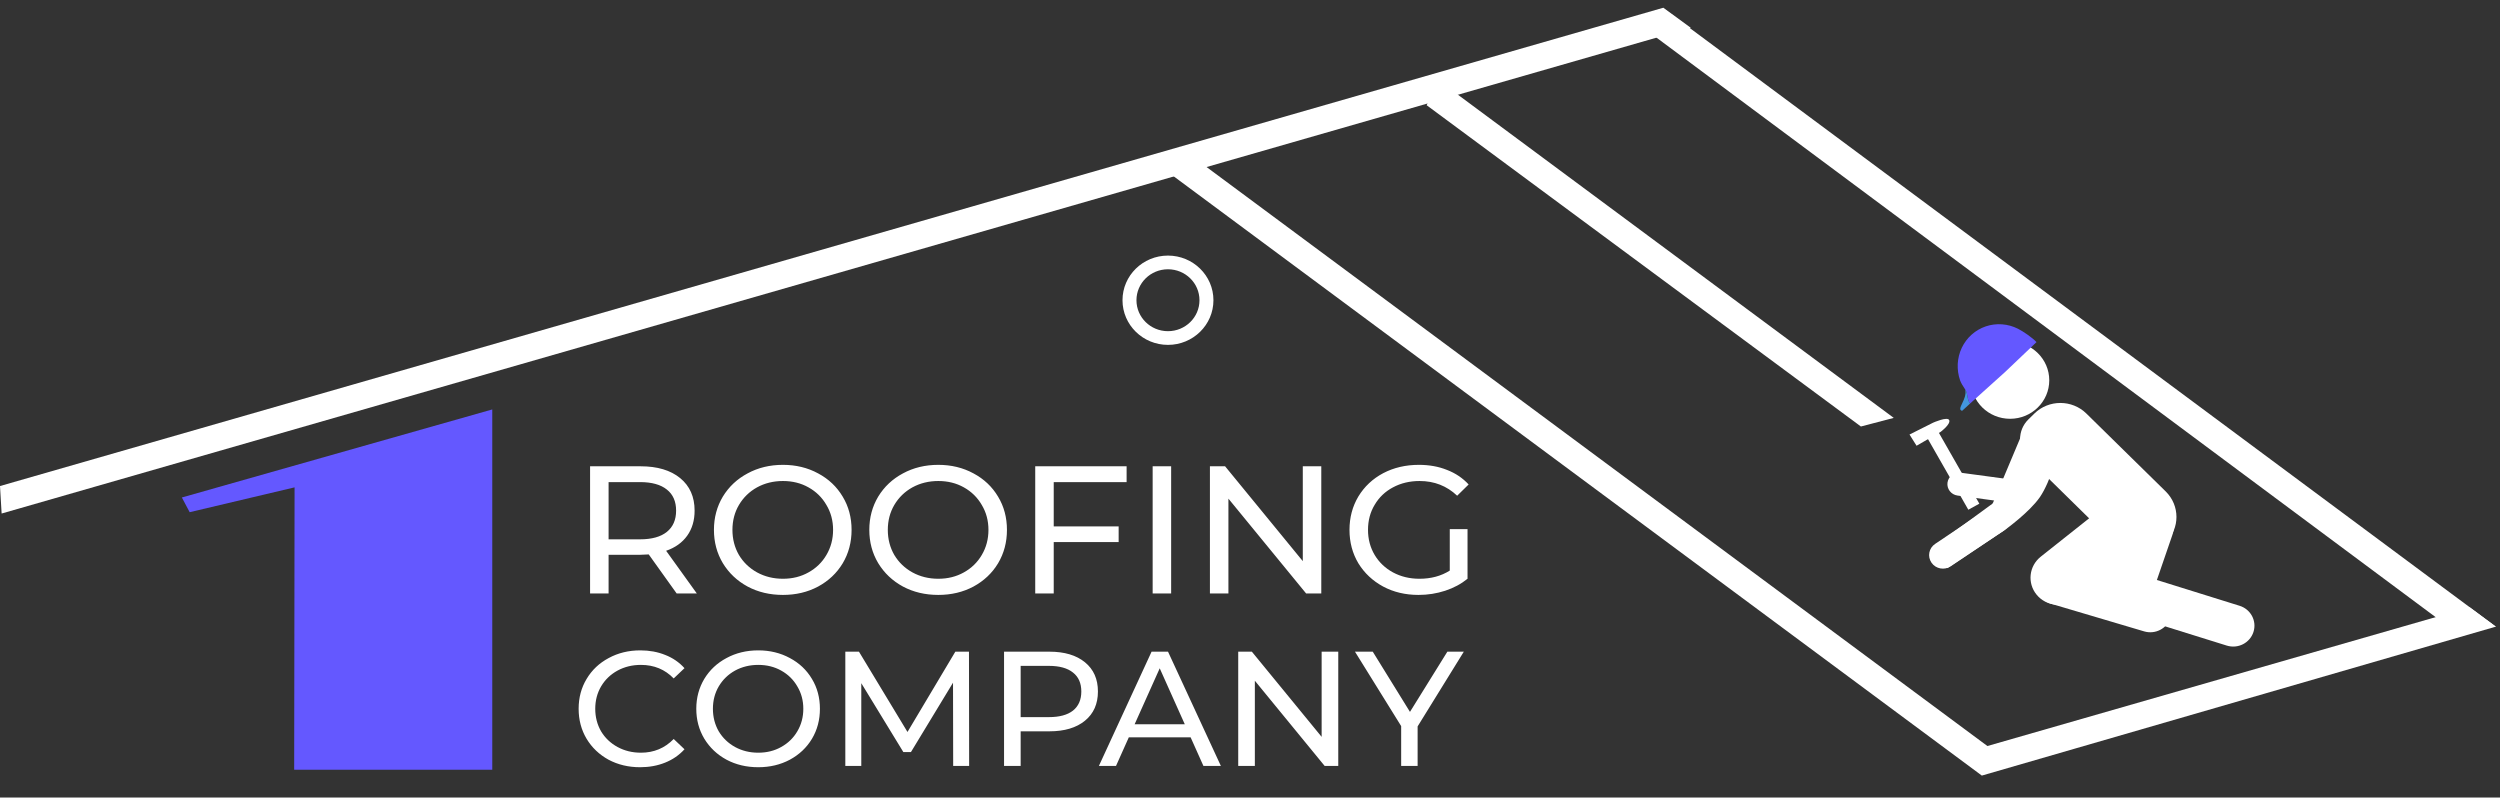 <svg width="163" height="52" viewBox="0 0 163 52" fill="none" xmlns="http://www.w3.org/2000/svg">
<rect x="0" y="0" width="163" height="52" fill="#333333" stroke="none"/>
<g clip-path="url(#clip0_62_527)">
<path d="M19.206 31.776L12.366 33.395L11.857 32.436L32.096 26.695V50.186H19.18L19.206 31.776Z" fill="#6458FF"/>
<path d="M79.116 19.575C79.116 21.183 77.788 22.486 76.151 22.486C74.514 22.486 73.187 21.183 73.187 19.575C73.187 17.968 74.514 16.664 76.151 16.664C77.788 16.664 79.116 17.968 79.116 19.575ZM74.097 19.575C74.097 20.69 75.016 21.593 76.151 21.593C77.286 21.593 78.206 20.69 78.206 19.575C78.206 18.461 77.286 17.557 76.151 17.557C75.016 17.557 74.097 18.461 74.097 19.575Z" fill="white"/>
<path d="M0.106 33.482L110.239 1.812L108.449 0.504L0 31.69L0.106 33.482Z" fill="white"/>
<path d="M129.213 50.569L162.729 40.857L161.026 39.598L129.108 48.776L129.213 50.569Z" fill="white"/>
<path d="M129.96 48.924L76.89 9.572L76.139 11.211L129.209 50.563L129.96 48.924Z" fill="white"/>
<path d="M123.472 27.246L93.768 5.221L93.017 6.86L121.331 27.808L123.472 27.246Z" fill="white"/>
<path d="M162.729 40.858L108.452 0.549L107.672 2.207L159.969 41.105L162.729 40.858Z" fill="white"/>
<path d="M131.057 27.305C132.468 27.305 133.612 26.182 133.612 24.796C133.612 23.41 132.468 22.286 131.057 22.286C129.646 22.286 128.501 23.41 128.501 24.796C128.501 26.182 129.646 27.305 131.057 27.305Z" fill="white"/>
<path d="M132.778 22.308C132.537 22.031 131.903 21.602 131.577 21.437C131.251 21.272 130.898 21.173 130.537 21.146C130.177 21.119 129.816 21.164 129.475 21.279C129.135 21.394 128.821 21.576 128.553 21.815C128.284 22.055 128.066 22.346 127.91 22.673C127.754 23 127.664 23.357 127.645 23.722C127.626 24.087 127.678 24.454 127.798 24.802C127.852 24.957 127.981 25.174 128.13 25.392C128.133 25.396 128.127 25.388 128.13 25.392C128.318 25.666 128.236 26.055 128.451 26.308C129.25 25.597 130.712 24.273 130.712 24.273L132.778 22.308Z" fill="#6458FF"/>
<path d="M127.93 26.787L128.451 26.308C128.236 26.055 128.318 25.665 128.129 25.392C128.295 26.035 127.518 26.682 127.93 26.787Z" fill="#4397DE"/>
<path d="M131.386 31.299L127.84 30.821C127.421 30.765 127.035 31.052 126.977 31.463C126.92 31.875 127.213 32.254 127.631 32.31L131.178 32.789C131.597 32.845 131.983 32.557 132.04 32.146C132.098 31.735 131.805 31.356 131.386 31.299Z" fill="white"/>
<path d="M132.642 26.962C133.578 26.043 135.095 26.043 136.031 26.962L141.203 32.041C142.139 32.96 142.139 34.45 141.203 35.369L139.508 37.033L139.211 36.742L132.249 29.904C131.53 29.198 131.53 28.054 132.249 27.348L132.642 26.962Z" fill="white"/>
<path d="M129.646 33.128L126.171 35.462C125.76 35.737 125.655 36.288 125.936 36.691C126.216 37.094 126.777 37.197 127.187 36.921L130.662 34.587C131.072 34.312 131.178 33.762 130.897 33.359C130.616 32.956 130.056 32.852 129.646 33.128Z" fill="white"/>
<path d="M131.867 28.209L134.218 29.313C134.218 29.313 133.74 31.349 132.992 32.425C132.307 33.41 130.743 34.533 130.743 34.533L126.961 37.043L125.939 35.738L129.88 32.86C129.91 32.838 129.933 32.809 129.947 32.775L131.867 28.209Z" fill="white"/>
<path d="M126.351 28.108L125.632 28.504L128.335 33.235L129.053 32.839L126.351 28.108Z" fill="white"/>
<path d="M124.5 28.332L126.034 27.561C126.034 27.561 126.994 27.13 127.091 27.399C127.188 27.667 126.529 28.158 126.529 28.158L124.96 29.063L124.5 28.332Z" fill="white"/>
<path d="M146.024 39.498L138.138 37.039C137.409 36.811 136.63 37.208 136.398 37.924C136.167 38.64 136.57 39.406 137.3 39.633L145.185 42.092C145.915 42.32 146.694 41.923 146.925 41.207C147.157 40.491 146.754 39.726 146.024 39.498Z" fill="white"/>
<path d="M140.3 38.773L141.644 34.864C141.961 33.943 141.457 32.943 140.518 32.632C139.58 32.321 138.562 32.816 138.245 33.737L136.901 37.646C136.584 38.568 137.088 39.568 138.027 39.879C138.965 40.19 139.983 39.695 140.3 38.773Z" fill="white"/>
<path d="M135.315 39.04L138.579 36.452C139.351 35.84 139.472 34.729 138.849 33.971L138.849 33.971C138.225 33.213 137.094 33.094 136.322 33.706L133.058 36.295C132.286 36.907 132.165 38.018 132.789 38.776L132.789 38.776C133.412 39.534 134.543 39.653 135.315 39.04Z" fill="white"/>
<path d="M132.83 37.678C133.051 36.958 133.824 36.551 134.557 36.769L140.599 38.56C141.332 38.778 141.746 39.537 141.525 40.257C141.304 40.976 140.53 41.383 139.798 41.166L133.756 39.374C133.023 39.157 132.609 38.397 132.83 37.678Z" fill="white"/>
<path d="M44.118 38.694L42.297 36.148C42.072 36.163 41.895 36.171 41.766 36.171H39.68V38.694H38.473V30.402H41.766C42.86 30.402 43.72 30.659 44.347 31.172C44.975 31.686 45.288 32.392 45.288 33.293C45.288 33.932 45.127 34.477 44.806 34.927C44.484 35.377 44.026 35.705 43.431 35.911L45.433 38.694H44.118ZM41.73 35.164C42.494 35.164 43.077 35.002 43.479 34.679C43.881 34.355 44.082 33.893 44.082 33.293C44.082 32.693 43.881 32.235 43.479 31.919C43.077 31.595 42.494 31.433 41.73 31.433H39.68V35.164H41.73ZM51.048 38.789C50.196 38.789 49.428 38.608 48.745 38.244C48.061 37.873 47.523 37.364 47.128 36.716C46.742 36.069 46.549 35.346 46.549 34.548C46.549 33.751 46.742 33.028 47.128 32.381C47.523 31.733 48.061 31.228 48.745 30.864C49.428 30.493 50.196 30.308 51.048 30.308C51.893 30.308 52.657 30.493 53.34 30.864C54.024 31.228 54.558 31.733 54.944 32.381C55.33 33.02 55.523 33.743 55.523 34.548C55.523 35.354 55.33 36.08 54.944 36.728C54.558 37.368 54.024 37.873 53.34 38.244C52.657 38.608 51.893 38.789 51.048 38.789ZM51.048 37.735C51.668 37.735 52.222 37.597 52.713 37.32C53.211 37.044 53.602 36.665 53.883 36.183C54.172 35.694 54.317 35.149 54.317 34.548C54.317 33.948 54.172 33.407 53.883 32.925C53.602 32.436 53.211 32.053 52.713 31.776C52.222 31.5 51.668 31.362 51.048 31.362C50.429 31.362 49.866 31.5 49.36 31.776C48.861 32.053 48.467 32.436 48.178 32.925C47.896 33.407 47.755 33.948 47.755 34.548C47.755 35.149 47.896 35.694 48.178 36.183C48.467 36.665 48.861 37.044 49.36 37.32C49.866 37.597 50.429 37.735 51.048 37.735ZM61.178 38.789C60.326 38.789 59.558 38.608 58.874 38.244C58.191 37.873 57.652 37.364 57.258 36.716C56.872 36.069 56.679 35.346 56.679 34.548C56.679 33.751 56.872 33.028 57.258 32.381C57.652 31.733 58.191 31.228 58.874 30.864C59.558 30.493 60.326 30.308 61.178 30.308C62.023 30.308 62.786 30.493 63.47 30.864C64.153 31.228 64.688 31.733 65.074 32.381C65.46 33.02 65.653 33.743 65.653 34.548C65.653 35.354 65.46 36.08 65.074 36.728C64.688 37.368 64.153 37.873 63.47 38.244C62.786 38.608 62.023 38.789 61.178 38.789ZM61.178 37.735C61.797 37.735 62.352 37.597 62.843 37.32C63.341 37.044 63.731 36.665 64.013 36.183C64.302 35.694 64.447 35.149 64.447 34.548C64.447 33.948 64.302 33.407 64.013 32.925C63.731 32.436 63.341 32.053 62.843 31.776C62.352 31.5 61.797 31.362 61.178 31.362C60.559 31.362 59.996 31.5 59.49 31.776C58.991 32.053 58.597 32.436 58.308 32.925C58.026 33.407 57.885 33.948 57.885 34.548C57.885 35.149 58.026 35.694 58.308 36.183C58.597 36.665 58.991 37.044 59.49 37.32C59.996 37.597 60.559 37.735 61.178 37.735ZM68.703 31.433V34.323H72.936V35.342H68.703V38.694H67.497V30.402H73.455V31.433H68.703ZM75.153 30.402H76.359V38.694H75.153V30.402ZM86.148 30.402V38.694H85.159L80.093 32.511V38.694H78.887V30.402H79.876L84.942 36.586V30.402H86.148ZM94.525 34.501H95.683V37.735C95.265 38.075 94.778 38.335 94.223 38.517C93.668 38.698 93.09 38.789 92.486 38.789C91.634 38.789 90.866 38.608 90.183 38.244C89.499 37.873 88.96 37.368 88.566 36.728C88.18 36.08 87.987 35.354 87.987 34.548C87.987 33.743 88.18 33.016 88.566 32.369C88.96 31.721 89.499 31.216 90.183 30.852C90.874 30.489 91.65 30.308 92.51 30.308C93.186 30.308 93.797 30.418 94.344 30.639C94.899 30.852 95.369 31.169 95.755 31.587L95.007 32.321C94.332 31.682 93.516 31.362 92.559 31.362C91.916 31.362 91.337 31.5 90.822 31.776C90.315 32.045 89.917 32.424 89.628 32.914C89.338 33.395 89.194 33.94 89.194 34.548C89.194 35.149 89.338 35.694 89.628 36.183C89.917 36.665 90.315 37.044 90.822 37.32C91.337 37.597 91.912 37.735 92.547 37.735C93.303 37.735 93.962 37.557 94.525 37.202V34.501ZM41.736 50.023C40.977 50.023 40.291 49.86 39.677 49.533C39.071 49.2 38.594 48.746 38.247 48.171C37.9 47.59 37.727 46.937 37.727 46.213C37.727 45.49 37.9 44.84 38.247 44.266C38.594 43.684 39.074 43.23 39.688 42.904C40.302 42.571 40.988 42.404 41.747 42.404C42.339 42.404 42.881 42.503 43.372 42.702C43.863 42.893 44.282 43.181 44.629 43.564L43.925 44.234C43.354 43.645 42.642 43.351 41.79 43.351C41.227 43.351 40.718 43.475 40.262 43.723C39.807 43.972 39.45 44.316 39.19 44.755C38.937 45.188 38.81 45.674 38.81 46.213C38.81 46.752 38.937 47.242 39.19 47.682C39.45 48.114 39.807 48.455 40.262 48.703C40.718 48.952 41.227 49.076 41.79 49.076C42.635 49.076 43.347 48.778 43.925 48.182L44.629 48.852C44.282 49.235 43.86 49.526 43.361 49.725C42.87 49.923 42.328 50.023 41.736 50.023ZM49.44 50.023C48.674 50.023 47.984 49.86 47.37 49.533C46.756 49.2 46.272 48.742 45.918 48.16C45.572 47.579 45.398 46.93 45.398 46.213C45.398 45.497 45.572 44.848 45.918 44.266C46.272 43.684 46.756 43.23 47.37 42.904C47.984 42.571 48.674 42.404 49.44 42.404C50.198 42.404 50.884 42.571 51.498 42.904C52.112 43.23 52.593 43.684 52.939 44.266C53.286 44.84 53.459 45.49 53.459 46.213C53.459 46.937 53.286 47.59 52.939 48.171C52.593 48.746 52.112 49.2 51.498 49.533C50.884 49.86 50.198 50.023 49.44 50.023ZM49.44 49.076C49.996 49.076 50.494 48.952 50.935 48.703C51.383 48.455 51.733 48.114 51.986 47.682C52.246 47.242 52.376 46.752 52.376 46.213C52.376 45.674 52.246 45.188 51.986 44.755C51.733 44.316 51.383 43.972 50.935 43.723C50.494 43.475 49.996 43.351 49.44 43.351C48.884 43.351 48.378 43.475 47.923 43.723C47.475 43.972 47.121 44.316 46.861 44.755C46.608 45.188 46.482 45.674 46.482 46.213C46.482 46.752 46.608 47.242 46.861 47.682C47.121 48.114 47.475 48.455 47.923 48.703C48.378 48.952 48.884 49.076 49.44 49.076ZM62.147 49.938L62.137 44.511L59.395 49.033H58.897L56.156 44.543V49.938H55.115V42.489H56.004L59.168 47.724L62.288 42.489H63.177L63.188 49.938H62.147ZM68.422 42.489C69.404 42.489 70.177 42.72 70.74 43.181C71.304 43.642 71.585 44.276 71.585 45.085C71.585 45.894 71.304 46.529 70.74 46.99C70.177 47.451 69.404 47.682 68.422 47.682H66.547V49.938H65.464V42.489H68.422ZM68.389 46.756C69.076 46.756 69.599 46.614 69.96 46.33C70.322 46.039 70.502 45.624 70.502 45.085C70.502 44.546 70.322 44.135 69.96 43.851C69.599 43.56 69.076 43.415 68.389 43.415H66.547V46.756H68.389ZM77.629 48.075H73.598L72.764 49.938H71.648L75.083 42.489H76.155L79.601 49.938H78.463L77.629 48.075ZM77.249 47.224L75.614 43.574L73.977 47.224H77.249ZM87.255 42.489V49.938H86.367L81.816 44.383V49.938H80.732V42.489H81.621L86.171 48.043V42.489H87.255ZM92.429 47.362V49.938H91.356V47.341L88.344 42.489H89.504L91.93 46.415L94.368 42.489H95.441L92.429 47.362Z" fill="white"/>
</g>
<defs>
<clipPath id="clip0_62_527">
<rect width="162.933" height="52" fill="white"/>
</clipPath>
</defs>
</svg>
